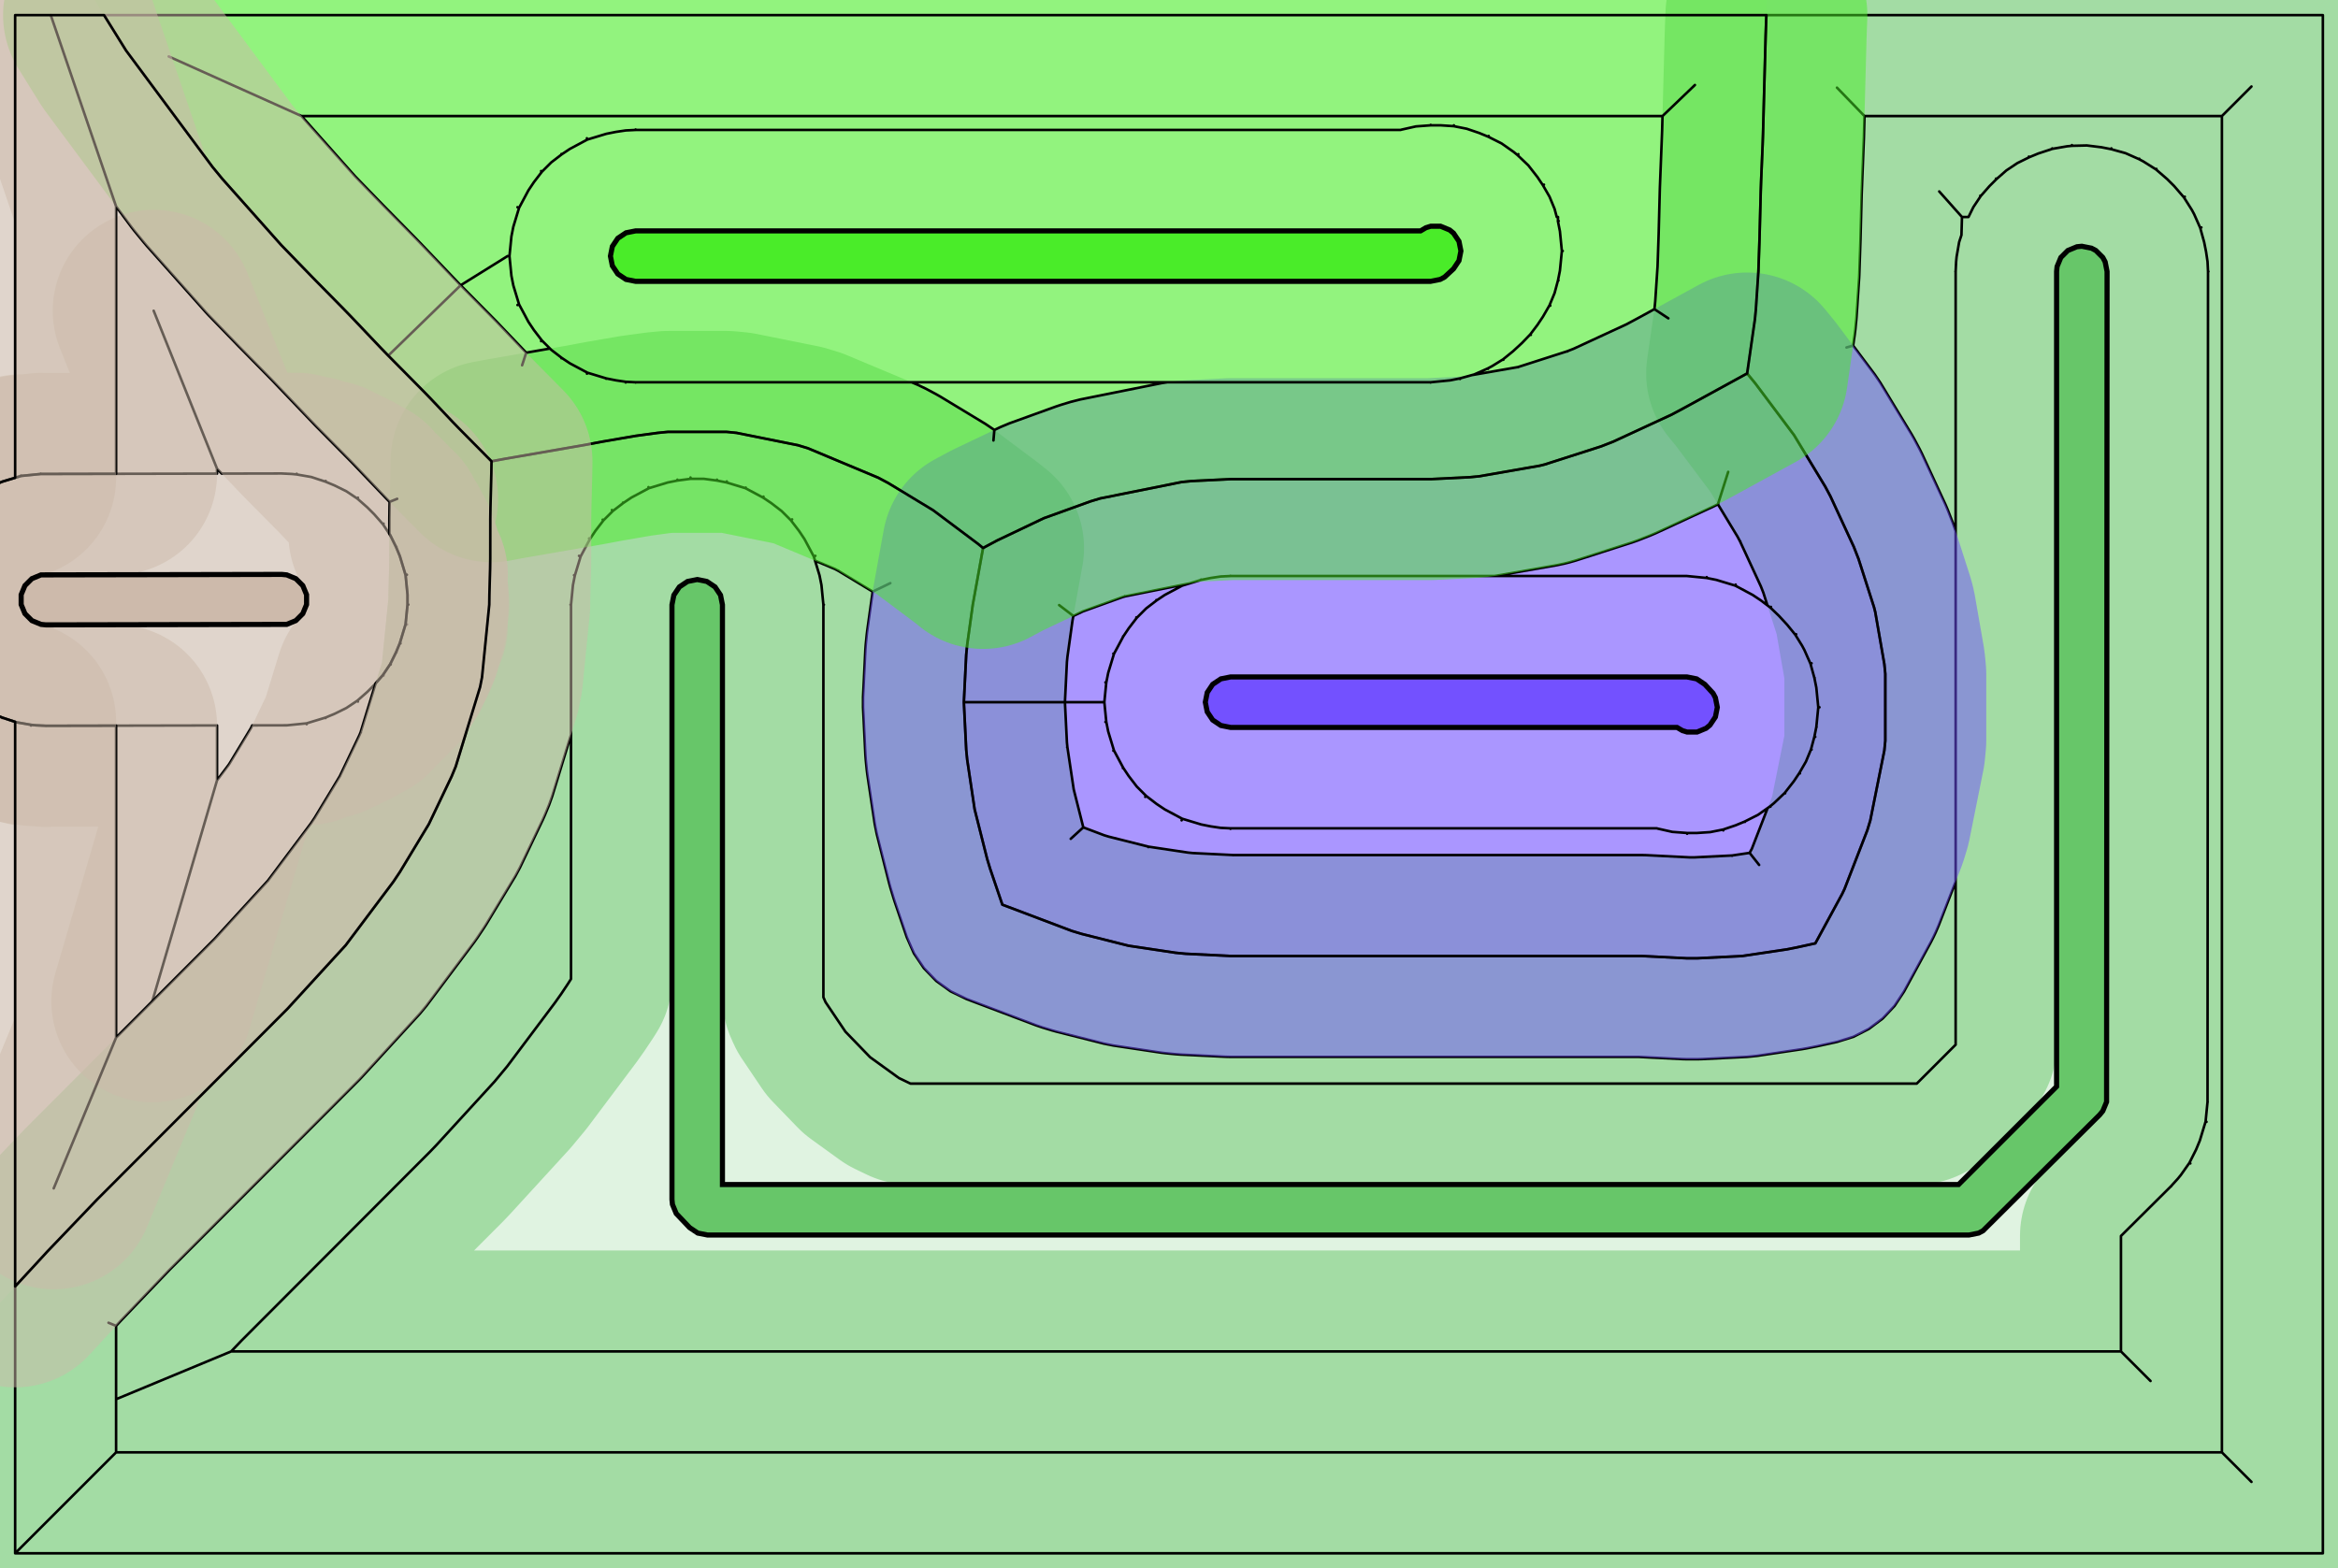 <?xml version="1.0" standalone="no"?>
<!DOCTYPE svg PUBLIC "-//W3C//DTD SVG 1.1//EN"
"http://www.w3.org/Graphics/SVG/1.1/DTD/svg11.dtd">
<!-- original:
<svg width="43.7669" height="29.3669" viewBox="0 0 911.811 611.811" version="1.1"
-->
<svg width="4376.69" height="2936.69" viewBox="0 0 911.811 611.811" version="1.1"
xmlns="http://www.w3.org/2000/svg"
xmlns:xlink="http://www.w3.org/1999/xlink">
<g fill-rule="evenodd"><path d="M 0,611.811 L 2.23542e-05,508.184 L 12.636,494.527 L 14.602,492.394 L 18.4,488.257 L 37.864,467.906 L 112.129,393.49 L 134.814,368.711 L 153.413,343.932 L 155.978,340.092 L 167.238,321.47 L 176.134,302.848 L 177.723,299.009 L 187.225,268.018 L 187.989,264.178 L 190.809,235.906 L 190.81,235.826 L 190.863,231.984 L 191.144,221.79 L 191.2,217.884 L 191.217,202.294 L 191.272,198.114 L 191.62,184.542 L 191.686,179.968 L 191.686,179.948 L 192.146,179.857 L 197.417,178.881 L 227.936,173.587 L 231.41,172.94 L 232.038,172.815 L 235.48,172.175 L 247.906,170.028 L 256.6,168.848 L 260.442,168.469 L 283.375,168.47 L 287.215,168.849 L 311.199,173.671 L 315.038,174.836 L 342.557,186.364 L 346.396,188.415 L 363.912,199.028 L 381.427,212.147 L 383.397,213.764 L 383.029,215.746 L 379.379,235.906 L 377.198,251.504 L 376.819,255.346 L 375.905,273.91 L 376.82,292.475 L 377.199,296.315 L 380.1,315.682 L 384.986,335.05 L 386.152,338.889 L 390.915,352.894 L 417.955,363.118 L 421.794,364.283 L 440.142,368.912 L 458.49,371.66 L 462.332,372.039 L 479.906,372.905 L 640.11,372.905 L 657.984,373.81 L 661.826,373.81 L 679.384,372.936 L 696.943,370.316 L 700.783,369.552 L 707.976,367.976 L 718.448,348.696 L 719.36,346.768 L 728.236,323.894 L 729.402,320.055 L 734.883,292.786 L 735.262,288.944 L 735.261,262.856 L 734.883,259.016 L 731.353,238.798 L 730.869,236.868 L 724.823,218.024 L 722.964,213.273 L 713.876,193.634 L 711.824,189.794 L 699.654,169.709 L 684.611,149.623 L 681.461,145.783 L 681.375,145.679 L 684.396,124.653 L 684.775,120.813 L 685.767,105.906 L 686.161,94.448 L 686.22,92.513 L 686.687,74.629 L 686.822,70.685 L 687.425,56.409 L 687.566,52.31 L 688.589,14.185 L 688.747,9.46 L 689.126,-6.4284e-05 L 911.811,9.09495e-13 L 911.811,611.811 L 0,611.811 z " style="fill-opacity:0.2;fill:rgb(103,198,105);"/></g>
<g fill-rule="evenodd"><path d="M 375.905,273.91 L 376.819,255.346 L 377.198,251.504 L 379.379,235.906 L 383.029,215.746 L 383.397,213.764 L 385.107,212.84 L 388.947,210.789 L 407.093,202.14 L 425.238,195.586 L 429.078,194.42 L 460.855,188.033 L 464.697,187.654 L 479.906,186.905 L 557.906,186.905 L 573.122,186.154 L 576.962,185.776 L 600.523,181.662 L 602.453,181.179 L 624.391,174.139 L 629.142,172.281 L 651.931,161.735 L 655.77,159.683 L 657.906,158.528 L 681.375,145.679 L 681.461,145.783 L 684.611,149.623 L 699.654,169.709 L 711.824,189.794 L 713.876,193.634 L 722.964,213.273 L 724.823,218.024 L 730.869,236.868 L 731.353,238.798 L 734.883,259.016 L 735.261,262.856 L 735.262,288.944 L 734.883,292.786 L 729.402,320.055 L 728.236,323.894 L 719.36,346.768 L 718.448,348.696 L 707.976,367.976 L 700.783,369.552 L 696.943,370.316 L 679.384,372.936 L 661.826,373.81 L 657.984,373.81 L 640.11,372.905 L 479.906,372.905 L 462.332,372.039 L 458.49,371.66 L 440.142,368.912 L 421.794,364.283 L 417.955,363.118 L 390.915,352.894 L 386.152,338.889 L 384.986,335.05 L 380.1,315.682 L 377.199,296.315 L 376.82,292.475 L 375.905,273.91 z " style="fill-opacity:0.2;fill:rgb(115,81,255);"/></g>
<g fill-rule="evenodd"><path d="M 36.906,-4.20234e-05 L 689.126,-9.27463e-06 L 688.747,9.46 L 688.589,14.185 L 687.566,52.31 L 687.425,56.409 L 686.822,70.685 L 686.687,74.629 L 686.22,92.513 L 686.161,94.448 L 685.767,105.906 L 684.775,120.813 L 684.396,124.653 L 681.375,145.679 L 657.906,158.528 L 655.77,159.683 L 651.931,161.735 L 629.142,172.281 L 624.391,174.139 L 602.453,181.179 L 600.523,181.662 L 576.962,185.776 L 573.122,186.154 L 557.906,186.905 L 479.906,186.905 L 464.697,187.654 L 460.855,188.033 L 429.078,194.42 L 425.238,195.586 L 407.093,202.14 L 388.947,210.789 L 385.107,212.84 L 383.397,213.764 L 381.427,212.147 L 363.912,199.028 L 346.396,188.415 L 342.557,186.364 L 315.038,174.836 L 311.199,173.671 L 287.215,168.849 L 283.375,168.47 L 260.442,168.469 L 256.6,168.848 L 247.906,170.028 L 235.48,172.175 L 232.038,172.815 L 231.41,172.94 L 227.936,173.587 L 197.417,178.881 L 192.146,179.857 L 191.686,179.948 L 179.197,167.326 L 176.527,164.568 L 168.042,155.603 L 165.328,152.798 L 151.416,138.728 L 148.504,135.723 L 137.272,123.893 L 134.096,120.61 L 123.178,109.527 L 121.418,107.724 L 109.646,95.573 L 86.701,69.778 L 82.849,65.094 L 49.164,19.718 L 36.906,-4.20234e-05 z " style="fill-opacity:0.2;fill:rgb(74,236,41);"/></g>
<g fill-rule="evenodd"><path d="M -8.09835e-05,508.184 L 0,9.09495e-13 L 36.906,5.56158e-05 L 49.164,19.718 L 82.849,65.094 L 86.701,69.778 L 109.646,95.573 L 121.418,107.724 L 123.178,109.527 L 134.096,120.61 L 137.272,123.893 L 148.504,135.723 L 151.416,138.728 L 165.328,152.798 L 168.042,155.603 L 176.527,164.568 L 179.197,167.326 L 191.686,179.948 L 191.686,179.968 L 191.62,184.542 L 191.272,198.114 L 191.217,202.294 L 191.2,217.884 L 191.144,221.79 L 190.863,231.984 L 190.81,235.826 L 190.809,235.906 L 187.989,264.178 L 187.225,268.018 L 177.723,299.009 L 176.134,302.848 L 167.238,321.47 L 155.978,340.092 L 153.413,343.932 L 134.814,368.711 L 112.129,393.49 L 37.864,467.906 L 18.4,488.257 L 14.602,492.394 L 12.636,494.527 L -8.09835e-05,508.184 z " style="fill-opacity:0.2;fill:rgb(205,186,171);"/></g>
<polyline points="5.906,605.906 905.906,605.906 905.906,5.906 688.89,5.906 688.746,9.46 688.588,14.184 687.566,52.309 687.424,56.407 686.822,70.683 686.686,74.627 686.22,92.511 686.16,94.448 685.766,105.906 684.774,120.812 684.396,124.652 681.374,145.678 681.46,145.782 684.61,149.622 699.654,169.708 711.824,189.794 713.876,193.634 722.964,213.272 724.822,218.024 730.868,236.868 731.352,238.798 734.882,259.016 735.26,262.856 735.262,288.944 734.882,292.786 729.402,320.054 728.236,323.894 719.36,346.768 718.448,348.696 707.976,367.976 700.782,369.552 696.942,370.316 679.384,372.936 661.826,373.81 657.984,373.81 640.11,372.904 479.906,372.904 462.332,372.038 458.49,371.66 440.142,368.912 421.794,364.282 417.954,363.118 390.914,352.894 386.15,338.888 384.986,335.05 380.1,315.682 377.198,296.314 376.82,292.474 375.904,273.91 376.818,255.346 377.198,251.504 379.378,235.906 383.028,215.746 383.396,213.764 381.426,212.146 363.912,199.028 346.396,188.414 342.556,186.364 315.038,174.836 311.198,173.67 287.214,168.848 283.374,168.47 260.442,168.468 256.6,168.848 247.906,170.028 235.48,172.174 232.038,172.814 231.41,172.94 227.936,173.586 197.416,178.88 192.146,179.856 191.686,179.946 191.686,179.968 191.62,184.542 191.272,198.114 191.216,202.294 191.2,217.884 191.144,221.79 190.862,231.984 190.81,235.824 190.808,235.906 187.988,264.178 187.224,268.018 177.722,299.008 176.134,302.848 167.238,321.47 155.978,340.092 153.412,343.932 134.814,368.71 112.128,393.49 37.864,467.904 18.399,488.256 14.601,492.394 12.636,494.526 5.906,501.8 5.906,605.906 45.276,566.534 866.534,566.534 878.066,578.066 866.534,566.534 866.534,45.276 878.066,33.743 866.534,45.276 727.138,45.276 716.414,34.194 727.138,45.276 726.922,53.365 726.906,53.858 726.036,75.918 725.576,93.541 725.566,93.844 725.114,107.236 725.05,108.518 724.058,123.426 723.954,124.676 723.576,128.516 723.366,130.254 722.71,134.816 720.118,135.542 722.71,134.816 731.166,146.108 733.326,149.308 745.496,169.392 746.548,171.24 748.598,175.08 749.604,177.098 758.694,196.738 759.628,198.93 761.486,203.68 762.31,205.996 762.692,207.188 762.692,343.926 756.062,361.012 754.954,363.592 754.042,365.52 753.044,367.488 742.57,386.768 738.856,392.396 734.236,397.306 728.846,401.358 722.842,404.43 716.404,406.432 709.21,408.008 708.464,408.164 704.624,408.928 702.752,409.254 685.194,411.874 681.34,412.258 663.78,413.13 661.826,413.18 657.984,413.18 655.992,413.128 639.114,412.274 479.906,412.274 477.968,412.226 460.394,411.36 458.47,411.218 454.628,410.84 452.658,410.596 434.31,407.846 430.512,407.086 412.164,402.458 410.36,401.956 406.52,400.79 404.03,399.944 376.99,389.72 370.748,386.706 365.13,382.646 360.312,377.662 356.442,371.912 353.64,365.57 348.878,351.566 348.478,350.322 347.312,346.482 346.812,344.68 341.926,325.312 341.164,321.516 338.262,302.148 338.018,300.178 337.64,296.338 337.498,294.414 336.582,275.85 336.582,271.972 337.496,253.408 337.638,251.484 338.016,247.642 338.206,246.052 340.342,230.78 347.222,227.472 340.342,230.78 326.904,222.638 326.944,222.558 326.904,222.638 325.636,221.96 317.866,218.706 317.372,217.072 313.734,210.266 311.6,207.072 308.464,202.986 308.92,202.594 308.464,202.986 304.824,199.346 300.738,196.21 297.544,194.076 297.762,193.714 297.544,194.076 290.738,190.438 283.352,188.198 283.456,187.788 283.352,188.198 279.586,187.448 274.48,186.776 269.33,186.776 269.298,186.26 269.33,186.776 264.224,187.448 260.458,188.198 253.072,190.438 252.908,190.016 253.072,190.438 246.266,194.076 243.072,196.21 242.962,196.056 243.072,196.21 238.986,199.346 235.346,202.986 235.034,202.722 235.346,202.986 232.21,207.072 230.076,210.266 226.438,217.072 225.812,216.822 226.438,217.072 224.198,224.458 223.448,228.224 222.692,235.906 222.502,235.886 222.692,235.906 222.692,286.646 215.364,310.55 214.096,314.076 212.506,317.914 211.658,319.818 202.762,338.44 200.928,341.84 189.668,360.462 188.714,361.962 186.148,365.804 184.9,367.566 166.3,392.344 163.852,395.296 141.166,420.074 139.996,421.3 66.025,495.418 47.097,515.21 45.273,517.186 42.324,515.974 45.273,517.186 45.276,566.534 33.743,578.066 45.276,566.534 45.273,545.806 90.141,527.164 827.164,527.164 838.696,538.696 827.164,527.164 827.164,482.128 846.622,462.786 846.674,462.834 846.622,462.786 849.298,459.84 850.522,458.35 853.858,453.614 854.23,453.828 853.858,453.614 856.462,448.44 857.932,444.892 860.17,437.518 860.534,437.606 860.17,437.518 860.928,429.848 860.976,429.85 860.928,429.848 861.118,105.928 861.272,105.914 861.118,105.928 860.93,102.058 860.362,98.224 859.612,94.457 858.066,88.876 858.53,88.713 858.066,88.876 855.72,83.579 854.81,81.877 851.712,76.984 852.058,76.728 851.712,76.984 847.928,72.597 845.212,69.882 840.826,66.097 841.002,65.876 840.826,66.097 835.932,62.999 834.23,62.09 834.318,61.907 834.23,62.09 828.934,59.743 823.352,58.197 823.422,57.876 823.352,58.197 819.586,57.447 813.836,56.739 808.046,56.882 808.036,56.597 808.046,56.882 806.126,57.072 800.418,58.062 800.372,57.88 800.418,58.062 794.918,59.877 791.37,61.347 791.242,61.092 791.37,61.347 786.752,63.626 782.47,66.486 778.598,69.882 778.422,69.675 778.598,69.882 775.882,72.597 772.486,76.469 772.296,76.328 772.486,76.469 769.626,80.751 767.706,84.645 765.166,84.645 756.292,74.677 765.166,84.645 764.958,91.701 764.062,94.418 763.072,100.126 762.882,102.046 762.692,105.906 762.626,105.902 762.692,105.906 762.692,407.52 747.52,422.692 355.084,422.692 350.582,420.52 339.346,412.398 329.71,402.432 321.97,390.93 321.118,389 321.118,235.906 321.308,235.886 321.118,235.906 320.362,228.224 319.612,224.458 317.372,217.072 317.998,216.822 317.372,217.072 313.734,210.266 311.6,207.072 308.464,202.986 308.852,202.644 308.464,202.986 304.824,199.346 300.738,196.21 297.544,194.076 297.646,193.922 297.544,194.076 290.738,190.438 290.834,190.198 290.738,190.438 283.352,188.198 279.586,187.448 279.63,187.112 279.586,187.448 274.48,186.776 269.33,186.776 264.224,187.448 264.18,187.112 264.224,187.448 260.458,188.198 253.072,190.438 252.89,190.024 253.072,190.438 246.266,194.076 243.072,196.21 238.986,199.346 238.644,198.958 238.986,199.346 235.346,202.986 232.21,207.072 230.076,210.266 229.714,210.048 230.076,210.266 226.438,217.072 224.198,224.458 223.87,224.37 224.198,224.458 223.448,228.224 222.692,235.906 222.608,235.9 222.692,235.906 222.692,381.88 221.45,383.834 218.884,387.674 216.386,391.2 197.788,415.978 192.89,421.88 170.206,446.66 167.862,449.11 94.186,522.936 90.141,527.164 45.273,545.806" style="stroke:rgb(103,198,105);stroke-width:78.74;fill:none;stroke-opacity:0.5;stroke-linecap:round;stroke-linejoin:round;;fill:none"/>
<polyline points="5.906,605.906 905.906,605.906 905.906,5.906 688.89,5.906 688.746,9.46 688.588,14.184 687.566,52.309 687.424,56.407 686.822,70.683 686.686,74.627 686.22,92.511 686.16,94.448 685.766,105.906 684.774,120.812 684.396,124.652 681.374,145.678 681.46,145.782 684.61,149.622 699.654,169.708 711.824,189.794 713.876,193.634 722.964,213.272 724.822,218.024 730.868,236.868 731.352,238.798 734.882,259.016 735.26,262.856 735.262,288.944 734.882,292.786 729.402,320.054 728.236,323.894 719.36,346.768 718.448,348.696 707.976,367.976 700.782,369.552 696.942,370.316 679.384,372.936 661.826,373.81 657.984,373.81 640.11,372.904 479.906,372.904 462.332,372.038 458.49,371.66 440.142,368.912 421.794,364.282 417.954,363.118 390.914,352.894 386.15,338.888 384.986,335.05 380.1,315.682 377.198,296.314 376.82,292.474 375.904,273.91 376.818,255.346 377.198,251.504 379.378,235.906 383.028,215.746 383.396,213.764 381.426,212.146 363.912,199.028 346.396,188.414 342.556,186.364 315.038,174.836 311.198,173.67 287.214,168.848 283.374,168.47 260.442,168.468 256.6,168.848 247.906,170.028 235.48,172.174 232.038,172.814 231.41,172.94 227.936,173.586 197.416,178.88 192.146,179.856 191.686,179.946 191.686,179.968 191.62,184.542 191.272,198.114 191.216,202.294 191.2,217.884 191.144,221.79 190.862,231.984 190.81,235.824 190.808,235.906 187.988,264.178 187.224,268.018 177.722,299.008 176.134,302.848 167.238,321.47 155.978,340.092 153.412,343.932 134.814,368.71 112.128,393.49 37.864,467.904 18.399,488.256 14.601,492.394 12.636,494.526 5.906,501.8 5.906,605.906 45.276,566.534 866.534,566.534 878.066,578.066 866.534,566.534 866.534,45.276 878.066,33.743 866.534,45.276 727.138,45.276 716.414,34.194 727.138,45.276 726.922,53.365 726.906,53.858 726.036,75.918 725.576,93.541 725.566,93.844 725.114,107.236 725.05,108.518 724.058,123.426 723.954,124.676 723.576,128.516 723.366,130.254 722.71,134.816 720.118,135.542 722.71,134.816 731.166,146.108 733.326,149.308 745.496,169.392 746.548,171.24 748.598,175.08 749.604,177.098 758.694,196.738 759.628,198.93 761.486,203.68 762.31,205.996 762.692,207.188 762.692,343.926 756.062,361.012 754.954,363.592 754.042,365.52 753.044,367.488 742.57,386.768 738.856,392.396 734.236,397.306 728.846,401.358 722.842,404.43 716.404,406.432 709.21,408.008 708.464,408.164 704.624,408.928 702.752,409.254 685.194,411.874 681.34,412.258 663.78,413.13 661.826,413.18 657.984,413.18 655.992,413.128 639.114,412.274 479.906,412.274 477.968,412.226 460.394,411.36 458.47,411.218 454.628,410.84 452.658,410.596 434.31,407.846 430.512,407.086 412.164,402.458 410.36,401.956 406.52,400.79 404.03,399.944 376.99,389.72 370.748,386.706 365.13,382.646 360.312,377.662 356.442,371.912 353.64,365.57 348.878,351.566 348.478,350.322 347.312,346.482 346.812,344.68 341.926,325.312 341.164,321.516 338.262,302.148 338.018,300.178 337.64,296.338 337.498,294.414 336.582,275.85 336.582,271.972 337.496,253.408 337.638,251.484 338.016,247.642 338.206,246.052 340.342,230.78 347.222,227.472 340.342,230.78 326.904,222.638 326.944,222.558 326.904,222.638 325.636,221.96 317.866,218.706 317.372,217.072 313.734,210.266 311.6,207.072 308.464,202.986 308.92,202.594 308.464,202.986 304.824,199.346 300.738,196.21 297.544,194.076 297.762,193.714 297.544,194.076 290.738,190.438 283.352,188.198 283.456,187.788 283.352,188.198 279.586,187.448 274.48,186.776 269.33,186.776 269.298,186.26 269.33,186.776 264.224,187.448 260.458,188.198 253.072,190.438 252.908,190.016 253.072,190.438 246.266,194.076 243.072,196.21 242.962,196.056 243.072,196.21 238.986,199.346 235.346,202.986 235.034,202.722 235.346,202.986 232.21,207.072 230.076,210.266 226.438,217.072 225.812,216.822 226.438,217.072 224.198,224.458 223.448,228.224 222.692,235.906 222.502,235.886 222.692,235.906 222.692,286.646 215.364,310.55 214.096,314.076 212.506,317.914 211.658,319.818 202.762,338.44 200.928,341.84 189.668,360.462 188.714,361.962 186.148,365.804 184.9,367.566 166.3,392.344 163.852,395.296 141.166,420.074 139.996,421.3 66.025,495.418 47.097,515.21 45.273,517.186 42.324,515.974 45.273,517.186 45.276,566.534 33.743,578.066 45.276,566.534 45.273,545.806 90.141,527.164 827.164,527.164 838.696,538.696 827.164,527.164 827.164,482.128 846.622,462.786 846.674,462.834 846.622,462.786 849.298,459.84 850.522,458.35 853.858,453.614 854.23,453.828 853.858,453.614 856.462,448.44 857.932,444.892 860.17,437.518 860.534,437.606 860.17,437.518 860.928,429.848 860.976,429.85 860.928,429.848 861.118,105.928 861.272,105.914 861.118,105.928 860.93,102.058 860.362,98.224 859.612,94.457 858.066,88.876 858.53,88.713 858.066,88.876 855.72,83.579 854.81,81.877 851.712,76.984 852.058,76.728 851.712,76.984 847.928,72.597 845.212,69.882 840.826,66.097 841.002,65.876 840.826,66.097 835.932,62.999 834.23,62.09 834.318,61.907 834.23,62.09 828.934,59.743 823.352,58.197 823.422,57.876 823.352,58.197 819.586,57.447 813.836,56.739 808.046,56.882 808.036,56.597 808.046,56.882 806.126,57.072 800.418,58.062 800.372,57.88 800.418,58.062 794.918,59.877 791.37,61.347 791.242,61.092 791.37,61.347 786.752,63.626 782.47,66.486 778.598,69.882 778.422,69.675 778.598,69.882 775.882,72.597 772.486,76.469 772.296,76.328 772.486,76.469 769.626,80.751 767.706,84.645 765.166,84.645 756.292,74.677 765.166,84.645 764.958,91.701 764.062,94.418 763.072,100.126 762.882,102.046 762.692,105.906 762.626,105.902 762.692,105.906 762.692,407.52 747.52,422.692 355.084,422.692 350.582,420.52 339.346,412.398 329.71,402.432 321.97,390.93 321.118,389 321.118,235.906 321.308,235.886 321.118,235.906 320.362,228.224 319.612,224.458 317.372,217.072 317.998,216.822 317.372,217.072 313.734,210.266 311.6,207.072 308.464,202.986 308.852,202.644 308.464,202.986 304.824,199.346 300.738,196.21 297.544,194.076 297.646,193.922 297.544,194.076 290.738,190.438 290.834,190.198 290.738,190.438 283.352,188.198 279.586,187.448 279.63,187.112 279.586,187.448 274.48,186.776 269.33,186.776 264.224,187.448 264.18,187.112 264.224,187.448 260.458,188.198 253.072,190.438 252.89,190.024 253.072,190.438 246.266,194.076 243.072,196.21 238.986,199.346 238.644,198.958 238.986,199.346 235.346,202.986 232.21,207.072 230.076,210.266 229.714,210.048 230.076,210.266 226.438,217.072 224.198,224.458 223.87,224.37 224.198,224.458 223.448,228.224 222.692,235.906 222.608,235.9 222.692,235.906 222.692,381.88 221.45,383.834 218.884,387.674 216.386,391.2 197.788,415.978 192.89,421.88 170.206,446.66 167.862,449.11 94.186,522.936 90.141,527.164 45.273,545.806" style="stroke:rgb(0,0,0);stroke-width:1px;fill:none;stroke-opacity:1;stroke-linecap:round;stroke-linejoin:round;;fill:none"/>
<polyline points="375.904,273.91 376.818,255.346 377.198,251.504 379.378,235.906 383.028,215.746 383.396,213.764 385.106,212.84 388.946,210.788 407.092,202.14 425.238,195.586 429.078,194.42 460.854,188.032 464.696,187.654 479.906,186.904 557.906,186.904 573.122,186.154 576.962,185.776 600.522,181.662 602.452,181.178 624.39,174.138 629.142,172.28 651.93,161.734 655.77,159.682 657.906,158.528 681.374,145.678 681.46,145.782 684.61,149.622 699.654,169.708 711.824,189.794 713.876,193.634 722.964,213.272 724.822,218.024 730.868,236.868 731.352,238.798 734.882,259.016 735.26,262.856 735.262,288.944 734.882,292.786 729.402,320.054 728.236,323.894 719.36,346.768 718.448,348.696 707.976,367.976 700.782,369.552 696.942,370.316 679.384,372.936 661.826,373.81 657.984,373.81 640.11,372.904 479.906,372.904 462.332,372.038 458.49,371.66 440.142,368.912 421.794,364.282 417.954,363.118 390.914,352.894 386.15,338.888 384.986,335.05 380.1,315.682 377.198,296.314 376.82,292.474 375.904,273.91 415.322,273.91 415.208,273.906 415.322,273.91 416.094,258.246 416.298,256.162 418.258,242.148 418.6,240.268 413.062,236.036 418.6,240.268 422.286,238.512 437.65,232.962 438.696,232.644 438.664,232.538 438.696,232.644 463.93,227.572 468.458,226.198 468.452,226.166 468.458,226.198 472.224,225.448 476.046,224.882 479.906,224.692 479.9,224.61 479.906,224.692 582.752,224.692 583.732,224.558 607.294,220.446 610.09,219.852 612.02,219.368 614.482,218.666 636.42,211.626 638.734,210.804 643.484,208.944 645.676,208.01 668.464,197.464 669.98,196.708 673.99,184.07 669.98,196.708 677.6,209.286 678.62,211.192 678.698,211.152 678.62,211.192 686.734,228.726 687.71,231.222 689.288,236.142 690.442,237.014 693.79,240.236 697.014,243.728 700.172,247.618 700.48,247.398 700.172,247.618 702.81,251.878 703.72,253.58 706.066,258.876 706.504,258.726 706.066,258.876 707.612,264.458 708.362,268.224 709.118,275.904 709.59,275.894 709.118,275.904 708.362,283.586 707.612,287.352 707.94,287.44 707.612,287.352 706.28,292.326 704.308,297.084 701.734,301.544 701.984,301.686 701.734,301.544 699.6,304.738 696.036,309.304 696.2,309.454 696.036,309.304 691.84,313.298 690.35,314.522 689.376,315.208 683.224,331.058 682.34,332.688 686.054,337.396 682.34,332.688 675.492,333.71 675.5,333.82 675.492,333.71 660.846,334.438 658.978,334.438 642.1,333.584 640.11,333.534 480.874,333.534 480.872,333.582 480.874,333.534 465.232,332.764 463.34,332.576 447.89,330.262 447.856,330.436 447.89,330.262 432.332,326.338 430.646,325.826 422.484,322.74 417.584,327.208 422.484,322.74 418.748,307.932 416.28,291.462 416.184,291.474 416.28,291.462 416.094,289.572 415.322,273.91 430.692,273.906 431.448,281.586 431.112,281.63 431.448,281.586 432.198,285.352 434.438,292.738 434.198,292.834 434.438,292.738 438.076,299.544 437.922,299.646 438.076,299.544 440.21,302.738 443.346,306.824 446.986,310.464 446.644,310.852 446.986,310.464 451.072,313.6 454.266,315.734 461.072,319.372 460.822,319.998 461.072,319.372 468.458,321.612 472.224,322.362 476.046,322.928 479.906,323.118 479.886,323.308 479.906,323.118 646.176,323.118 646.556,323.234 652.208,324.502 657.984,324.928 657.976,325.232 657.984,324.928 661.826,324.928 666.964,324.592 672.014,323.586 672.09,323.914 672.014,323.586 676.892,321.932 680.44,320.462 680.512,320.614 680.44,320.462 685.614,317.858 690.35,314.522 690.47,314.684 690.35,314.522 691.84,313.298 696.036,309.304 696.176,309.43 696.036,309.304 699.6,304.738 701.734,301.544 701.862,301.624 701.734,301.544 704.308,297.084 706.28,292.326 706.514,292.412 706.28,292.326 707.612,287.352 708.362,283.586 708.45,283.6 708.362,283.586 709.118,275.904 709.376,275.9 709.118,275.904 708.362,268.224 707.612,264.458 707.706,264.438 707.612,264.458 706.066,258.876 706.274,258.794 706.066,258.876 703.72,253.58 702.81,251.878 700.172,247.618 700.446,247.426 700.172,247.618 697.014,243.728 693.79,240.236 690.442,237.014 690.672,236.738 690.442,237.014 686.738,234.21 683.544,232.076 676.738,228.438 676.914,228.036 676.738,228.438 669.352,226.198 665.586,225.448 665.63,225.122 665.586,225.448 657.906,224.692 479.906,224.692 479.9,224.602 479.906,224.692 476.046,224.882 472.224,225.448 468.458,226.198 468.43,226.068 468.458,226.198 461.072,228.438 460.968,228.2 461.072,228.438 454.266,232.076 451.072,234.21 450.962,234.056 451.072,234.21 446.986,237.346 443.346,240.986 443.162,240.82 443.346,240.986 440.21,245.072 438.076,248.266 438,248.218 438.076,248.266 434.438,255.072 434.198,254.976 434.438,255.072 432.198,262.458 431.448,266.224 431.112,266.18 431.448,266.224 430.692,273.906" style="stroke:rgb(115,81,255);stroke-width:78.74;fill:none;stroke-opacity:0.5;stroke-linecap:round;stroke-linejoin:round;;fill:none"/>
<polyline points="375.904,273.91 376.818,255.346 377.198,251.504 379.378,235.906 383.028,215.746 383.396,213.764 385.106,212.84 388.946,210.788 407.092,202.14 425.238,195.586 429.078,194.42 460.854,188.032 464.696,187.654 479.906,186.904 557.906,186.904 573.122,186.154 576.962,185.776 600.522,181.662 602.452,181.178 624.39,174.138 629.142,172.28 651.93,161.734 655.77,159.682 657.906,158.528 681.374,145.678 681.46,145.782 684.61,149.622 699.654,169.708 711.824,189.794 713.876,193.634 722.964,213.272 724.822,218.024 730.868,236.868 731.352,238.798 734.882,259.016 735.26,262.856 735.262,288.944 734.882,292.786 729.402,320.054 728.236,323.894 719.36,346.768 718.448,348.696 707.976,367.976 700.782,369.552 696.942,370.316 679.384,372.936 661.826,373.81 657.984,373.81 640.11,372.904 479.906,372.904 462.332,372.038 458.49,371.66 440.142,368.912 421.794,364.282 417.954,363.118 390.914,352.894 386.15,338.888 384.986,335.05 380.1,315.682 377.198,296.314 376.82,292.474 375.904,273.91 415.322,273.91 415.208,273.906 415.322,273.91 416.094,258.246 416.298,256.162 418.258,242.148 418.6,240.268 413.062,236.036 418.6,240.268 422.286,238.512 437.65,232.962 438.696,232.644 438.664,232.538 438.696,232.644 463.93,227.572 468.458,226.198 468.452,226.166 468.458,226.198 472.224,225.448 476.046,224.882 479.906,224.692 479.9,224.61 479.906,224.692 582.752,224.692 583.732,224.558 607.294,220.446 610.09,219.852 612.02,219.368 614.482,218.666 636.42,211.626 638.734,210.804 643.484,208.944 645.676,208.01 668.464,197.464 669.98,196.708 673.99,184.07 669.98,196.708 677.6,209.286 678.62,211.192 678.698,211.152 678.62,211.192 686.734,228.726 687.71,231.222 689.288,236.142 690.442,237.014 693.79,240.236 697.014,243.728 700.172,247.618 700.48,247.398 700.172,247.618 702.81,251.878 703.72,253.58 706.066,258.876 706.504,258.726 706.066,258.876 707.612,264.458 708.362,268.224 709.118,275.904 709.59,275.894 709.118,275.904 708.362,283.586 707.612,287.352 707.94,287.44 707.612,287.352 706.28,292.326 704.308,297.084 701.734,301.544 701.984,301.686 701.734,301.544 699.6,304.738 696.036,309.304 696.2,309.454 696.036,309.304 691.84,313.298 690.35,314.522 689.376,315.208 683.224,331.058 682.34,332.688 686.054,337.396 682.34,332.688 675.492,333.71 675.5,333.82 675.492,333.71 660.846,334.438 658.978,334.438 642.1,333.584 640.11,333.534 480.874,333.534 480.872,333.582 480.874,333.534 465.232,332.764 463.34,332.576 447.89,330.262 447.856,330.436 447.89,330.262 432.332,326.338 430.646,325.826 422.484,322.74 417.584,327.208 422.484,322.74 418.748,307.932 416.28,291.462 416.184,291.474 416.28,291.462 416.094,289.572 415.322,273.91 430.692,273.906 431.448,281.586 431.112,281.63 431.448,281.586 432.198,285.352 434.438,292.738 434.198,292.834 434.438,292.738 438.076,299.544 437.922,299.646 438.076,299.544 440.21,302.738 443.346,306.824 446.986,310.464 446.644,310.852 446.986,310.464 451.072,313.6 454.266,315.734 461.072,319.372 460.822,319.998 461.072,319.372 468.458,321.612 472.224,322.362 476.046,322.928 479.906,323.118 479.886,323.308 479.906,323.118 646.176,323.118 646.556,323.234 652.208,324.502 657.984,324.928 657.976,325.232 657.984,324.928 661.826,324.928 666.964,324.592 672.014,323.586 672.09,323.914 672.014,323.586 676.892,321.932 680.44,320.462 680.512,320.614 680.44,320.462 685.614,317.858 690.35,314.522 690.47,314.684 690.35,314.522 691.84,313.298 696.036,309.304 696.176,309.43 696.036,309.304 699.6,304.738 701.734,301.544 701.862,301.624 701.734,301.544 704.308,297.084 706.28,292.326 706.514,292.412 706.28,292.326 707.612,287.352 708.362,283.586 708.45,283.6 708.362,283.586 709.118,275.904 709.376,275.9 709.118,275.904 708.362,268.224 707.612,264.458 707.706,264.438 707.612,264.458 706.066,258.876 706.274,258.794 706.066,258.876 703.72,253.58 702.81,251.878 700.172,247.618 700.446,247.426 700.172,247.618 697.014,243.728 693.79,240.236 690.442,237.014 690.672,236.738 690.442,237.014 686.738,234.21 683.544,232.076 676.738,228.438 676.914,228.036 676.738,228.438 669.352,226.198 665.586,225.448 665.63,225.122 665.586,225.448 657.906,224.692 479.906,224.692 479.9,224.602 479.906,224.692 476.046,224.882 472.224,225.448 468.458,226.198 468.43,226.068 468.458,226.198 461.072,228.438 460.968,228.2 461.072,228.438 454.266,232.076 451.072,234.21 450.962,234.056 451.072,234.21 446.986,237.346 443.346,240.986 443.162,240.82 443.346,240.986 440.21,245.072 438.076,248.266 438,248.218 438.076,248.266 434.438,255.072 434.198,254.976 434.438,255.072 432.198,262.458 431.448,266.224 431.112,266.18 431.448,266.224 430.692,273.906" style="stroke:rgb(0,0,0);stroke-width:1px;fill:none;stroke-opacity:1;stroke-linecap:round;stroke-linejoin:round;;fill:none"/>
<polyline points="151.416,138.728 165.328,152.798 168.042,155.602 176.526,164.568 179.196,167.326 191.686,179.946 192.146,179.856 197.416,178.88 227.936,173.586 231.41,172.94 232.038,172.814 235.48,172.174 247.906,170.028 256.6,168.848 260.442,168.468 283.374,168.47 287.214,168.848 311.198,173.67 315.038,174.836 342.556,186.364 346.396,188.414 363.912,199.028 381.426,212.146 383.396,213.764 385.106,212.84 388.946,210.788 407.092,202.14 425.238,195.586 429.078,194.42 460.854,188.032 464.696,187.654 479.906,186.904 557.906,186.904 573.122,186.154 576.962,185.776 600.522,181.662 602.452,181.178 624.39,174.138 629.142,172.28 651.93,161.734 655.77,159.682 657.906,158.528 681.374,145.678 684.396,124.652 684.774,120.812 685.766,105.906 686.16,94.448 686.22,92.511 686.686,74.627 686.822,70.683 687.424,56.407 687.566,52.309 688.588,14.184 688.746,9.46 688.89,5.906 40.575,5.904 49.163,19.718 82.847,65.094 86.7,69.778 109.646,95.572 121.418,107.724 123.178,109.526 134.096,120.61 137.272,123.892 148.504,135.722 151.416,138.728 179.646,111.284 162.554,93.403 162.16,92.998 149.584,80.216 138.498,68.785 117.596,45.276 65.802,22.026 117.596,45.276 648.37,45.276 661.012,33.154 648.37,45.276 648.216,51.01 647.348,73.079 647.33,73.6 646.866,91.334 646.44,103.934 645.534,117.572 645.302,119.92 645.204,120.596 650.648,124.174 645.204,120.596 639.144,123.914 634.338,126.494 613.688,136.05 611.192,137.026 611.228,137.116 611.192,137.026 592.006,143.184 592.022,143.25 592.006,143.184 573.992,146.328 569.352,147.612 565.586,148.362 557.906,149.118 557.91,149.202 557.906,149.118 455.214,149.118 453.096,149.434 421.318,155.822 417.644,156.746 413.804,157.912 411.862,158.556 393.718,165.11 390.152,166.6 387.792,167.726 387.442,171.812 387.792,167.726 387.514,167.516 384.314,165.356 366.798,154.744 364.95,153.692 361.11,151.64 357.768,150.05 355.54,149.118 247.906,149.118 247.9,149.202 247.906,149.118 244.046,148.928 240.224,148.362 236.458,147.612 236.43,147.742 236.458,147.612 229.072,145.372 228.91,145.72 229.072,145.372 222.266,141.734 219.072,139.6 214.986,136.464 214.484,135.962 205.218,137.57 203.622,142.478 205.218,137.57 193.806,125.612 193.324,125.116 179.646,111.284 197.922,99.906 198.692,99.906 199.448,107.586 200.198,111.352 202.438,118.738 201.812,118.988 202.438,118.738 206.076,125.544 208.21,128.738 211.346,132.824 211.034,133.088 211.346,132.824 214.986,136.464 219.072,139.6 218.962,139.754 219.072,139.6 222.266,141.734 229.072,145.372 228.918,145.76 229.072,145.372 236.458,147.612 240.224,148.362 244.046,148.928 244.014,149.194 244.046,148.928 247.906,149.118 557.906,149.118 557.91,149.202 557.906,149.118 565.586,148.362 569.352,147.612 569.404,147.83 569.352,147.612 574.934,146.066 580.23,143.72 580.31,143.886 580.23,143.72 581.932,142.81 586.192,140.172 586.316,140.34 586.192,140.172 590.082,137.014 593.574,133.79 596.796,130.442 597.02,130.632 596.796,130.442 599.6,126.738 601.734,123.544 604.308,119.084 604.602,119.228 604.308,119.084 606.28,114.326 607.612,109.352 607.798,109.396 607.612,109.352 608.362,105.586 609.118,97.906 609.462,97.903 609.118,97.906 608.362,90.224 607.612,86.457 607.57,86.297 607.896,86.21 607.57,86.297 607.618,84.645 607.126,84.645 606.28,81.484 604.308,76.725 601.734,72.266 602.13,72.023 601.734,72.266 599.6,69.072 596.036,64.505 591.84,60.511 592.154,60.15 591.84,60.511 590.35,59.288 585.614,55.952 580.44,53.347 580.582,53.033 580.44,53.347 576.892,51.877 572.014,50.224 566.964,49.218 567.02,48.888 566.964,49.218 561.826,48.882 557.984,48.882 557.974,48.703 557.984,48.882 552.208,49.307 546.556,50.575 546.176,50.691 247.906,50.691 247.886,50.502 247.906,50.691 244.046,50.882 240.224,51.447 236.458,52.197 229.072,54.438 228.884,53.94 229.072,54.438 222.266,58.075 219.072,60.209 218.962,60.056 219.072,60.209 214.986,63.346 211.346,66.986 211.034,66.722 211.346,66.986 208.21,71.072 206.076,74.266 202.438,81.072 201.812,80.822 202.438,81.072 200.198,88.457 199.448,92.224 198.692,99.906 197.922,99.906" style="stroke:rgb(74,236,41);stroke-width:78.74;fill:none;stroke-opacity:0.5;stroke-linecap:round;stroke-linejoin:round;;fill:none"/>
<polyline points="151.416,138.728 165.328,152.798 168.042,155.602 176.526,164.568 179.196,167.326 191.686,179.946 192.146,179.856 197.416,178.88 227.936,173.586 231.41,172.94 232.038,172.814 235.48,172.174 247.906,170.028 256.6,168.848 260.442,168.468 283.374,168.47 287.214,168.848 311.198,173.67 315.038,174.836 342.556,186.364 346.396,188.414 363.912,199.028 381.426,212.146 383.396,213.764 385.106,212.84 388.946,210.788 407.092,202.14 425.238,195.586 429.078,194.42 460.854,188.032 464.696,187.654 479.906,186.904 557.906,186.904 573.122,186.154 576.962,185.776 600.522,181.662 602.452,181.178 624.39,174.138 629.142,172.28 651.93,161.734 655.77,159.682 657.906,158.528 681.374,145.678 684.396,124.652 684.774,120.812 685.766,105.906 686.16,94.448 686.22,92.511 686.686,74.627 686.822,70.683 687.424,56.407 687.566,52.309 688.588,14.184 688.746,9.46 688.89,5.906 40.575,5.904 49.163,19.718 82.847,65.094 86.7,69.778 109.646,95.572 121.418,107.724 123.178,109.526 134.096,120.61 137.272,123.892 148.504,135.722 151.416,138.728 179.646,111.284 162.554,93.403 162.16,92.998 149.584,80.216 138.498,68.785 117.596,45.276 65.802,22.026 117.596,45.276 648.37,45.276 661.012,33.154 648.37,45.276 648.216,51.01 647.348,73.079 647.33,73.6 646.866,91.334 646.44,103.934 645.534,117.572 645.302,119.92 645.204,120.596 650.648,124.174 645.204,120.596 639.144,123.914 634.338,126.494 613.688,136.05 611.192,137.026 611.228,137.116 611.192,137.026 592.006,143.184 592.022,143.25 592.006,143.184 573.992,146.328 569.352,147.612 565.586,148.362 557.906,149.118 557.91,149.202 557.906,149.118 455.214,149.118 453.096,149.434 421.318,155.822 417.644,156.746 413.804,157.912 411.862,158.556 393.718,165.11 390.152,166.6 387.792,167.726 387.442,171.812 387.792,167.726 387.514,167.516 384.314,165.356 366.798,154.744 364.95,153.692 361.11,151.64 357.768,150.05 355.54,149.118 247.906,149.118 247.9,149.202 247.906,149.118 244.046,148.928 240.224,148.362 236.458,147.612 236.43,147.742 236.458,147.612 229.072,145.372 228.91,145.72 229.072,145.372 222.266,141.734 219.072,139.6 214.986,136.464 214.484,135.962 205.218,137.57 203.622,142.478 205.218,137.57 193.806,125.612 193.324,125.116 179.646,111.284 197.922,99.906 198.692,99.906 199.448,107.586 200.198,111.352 202.438,118.738 201.812,118.988 202.438,118.738 206.076,125.544 208.21,128.738 211.346,132.824 211.034,133.088 211.346,132.824 214.986,136.464 219.072,139.6 218.962,139.754 219.072,139.6 222.266,141.734 229.072,145.372 228.918,145.76 229.072,145.372 236.458,147.612 240.224,148.362 244.046,148.928 244.014,149.194 244.046,148.928 247.906,149.118 557.906,149.118 557.91,149.202 557.906,149.118 565.586,148.362 569.352,147.612 569.404,147.83 569.352,147.612 574.934,146.066 580.23,143.72 580.31,143.886 580.23,143.72 581.932,142.81 586.192,140.172 586.316,140.34 586.192,140.172 590.082,137.014 593.574,133.79 596.796,130.442 597.02,130.632 596.796,130.442 599.6,126.738 601.734,123.544 604.308,119.084 604.602,119.228 604.308,119.084 606.28,114.326 607.612,109.352 607.798,109.396 607.612,109.352 608.362,105.586 609.118,97.906 609.462,97.903 609.118,97.906 608.362,90.224 607.612,86.457 607.57,86.297 607.896,86.21 607.57,86.297 607.618,84.645 607.126,84.645 606.28,81.484 604.308,76.725 601.734,72.266 602.13,72.023 601.734,72.266 599.6,69.072 596.036,64.505 591.84,60.511 592.154,60.15 591.84,60.511 590.35,59.288 585.614,55.952 580.44,53.347 580.582,53.033 580.44,53.347 576.892,51.877 572.014,50.224 566.964,49.218 567.02,48.888 566.964,49.218 561.826,48.882 557.984,48.882 557.974,48.703 557.984,48.882 552.208,49.307 546.556,50.575 546.176,50.691 247.906,50.691 247.886,50.502 247.906,50.691 244.046,50.882 240.224,51.447 236.458,52.197 229.072,54.438 228.884,53.94 229.072,54.438 222.266,58.075 219.072,60.209 218.962,60.056 219.072,60.209 214.986,63.346 211.346,66.986 211.034,66.722 211.346,66.986 208.21,71.072 206.076,74.266 202.438,81.072 201.812,80.822 202.438,81.072 200.198,88.457 199.448,92.224 198.692,99.906 197.922,99.906" style="stroke:rgb(0,0,0);stroke-width:1px;fill:none;stroke-opacity:1;stroke-linecap:round;stroke-linejoin:round;;fill:none"/>
<polyline points="-31.459,235.848 -31.119,235.826 -31.119,231.984 -30.363,224.304 -30.805,224.206 -30.363,224.304 -28.122,216.918 -26.652,213.37 -24.375,208.752 -24.823,208.49 -24.375,208.752 -21.515,204.47 -18.119,200.598 -15.402,197.882 -15.687,197.568 -15.402,197.882 -11.53,194.486 -7.248,191.626 -2.63,189.348 -2.78,189.044 -2.63,189.348 0.918,187.878 8.266,185.646 8.21,185.394 8.266,185.646 15.905,184.882 15.903,184.834 15.905,184.882 84.645,184.744 84.645,182.83 59.931,121.214 84.645,182.83 86.469,184.74 109.826,184.692 113.764,184.882 115.684,185.072 115.718,184.802 115.684,185.072 121.392,186.062 126.892,187.878 126.996,187.606 126.892,187.878 130.44,189.348 135.058,191.626 139.34,194.486 139.602,194.134 139.34,194.486 143.212,197.882 145.928,200.598 149.324,204.47 149.592,204.262 149.324,204.47 152.184,208.752 154.462,213.37 154.636,213.292 154.462,213.37 155.932,216.918 158.172,224.304 158.698,224.218 158.172,224.304 158.928,231.984 158.928,235.826 158.172,243.506 158.698,243.592 158.172,243.506 155.932,250.892 154.462,254.44 154.636,254.518 154.462,254.44 152.184,259.058 149.324,263.34 149.592,263.548 149.324,263.34 145.928,267.212 143.212,269.928 139.34,273.324 139.602,273.676 139.34,273.324 135.058,276.184 130.44,278.462 126.892,279.932 126.962,280.102 126.892,279.932 119.544,282.164 119.6,282.488 119.544,282.164 111.904,282.928 98.371,282.956 97.856,284.038 89.517,297.828 89.139,298.392 84.645,304.382 59.395,390.594 84.645,304.382 84.645,282.984 17.983,283.118 17.98,283.2 17.983,283.118 14.046,282.928 12.126,282.738 6.418,281.748 5.904,281.578 0.918,279.932 -2.63,278.462 -7.248,276.184 -7.422,276.486 -7.248,276.184 -11.53,273.324 -15.402,269.928 -15.496,270.032 -15.402,269.928 -18.119,267.212 -21.515,263.34 -21.787,263.534 -21.515,263.34 -24.375,259.058 -26.652,254.44 -28.122,250.892 -28.52,251.034 -28.122,250.892 -30.363,243.506 -31.119,235.826 -31.459,235.848" style="stroke:rgb(205,186,171);stroke-width:78.74;fill:none;stroke-opacity:0.5;stroke-linecap:round;stroke-linejoin:round;;fill:none"/>
<polyline points="-31.459,235.848 -31.119,235.826 -31.119,231.984 -30.363,224.304 -30.805,224.206 -30.363,224.304 -28.122,216.918 -26.652,213.37 -24.375,208.752 -24.823,208.49 -24.375,208.752 -21.515,204.47 -18.119,200.598 -15.402,197.882 -15.687,197.568 -15.402,197.882 -11.53,194.486 -7.248,191.626 -2.63,189.348 -2.78,189.044 -2.63,189.348 0.918,187.878 8.266,185.646 8.21,185.394 8.266,185.646 15.905,184.882 15.903,184.834 15.905,184.882 84.645,184.744 84.645,182.83 59.931,121.214 84.645,182.83 86.469,184.74 109.826,184.692 113.764,184.882 115.684,185.072 115.718,184.802 115.684,185.072 121.392,186.062 126.892,187.878 126.996,187.606 126.892,187.878 130.44,189.348 135.058,191.626 139.34,194.486 139.602,194.134 139.34,194.486 143.212,197.882 145.928,200.598 149.324,204.47 149.592,204.262 149.324,204.47 152.184,208.752 154.462,213.37 154.636,213.292 154.462,213.37 155.932,216.918 158.172,224.304 158.698,224.218 158.172,224.304 158.928,231.984 158.928,235.826 158.172,243.506 158.698,243.592 158.172,243.506 155.932,250.892 154.462,254.44 154.636,254.518 154.462,254.44 152.184,259.058 149.324,263.34 149.592,263.548 149.324,263.34 145.928,267.212 143.212,269.928 139.34,273.324 139.602,273.676 139.34,273.324 135.058,276.184 130.44,278.462 126.892,279.932 126.962,280.102 126.892,279.932 119.544,282.164 119.6,282.488 119.544,282.164 111.904,282.928 98.371,282.956 97.856,284.038 89.517,297.828 89.139,298.392 84.645,304.382 59.395,390.594 84.645,304.382 84.645,282.984 17.983,283.118 17.98,283.2 17.983,283.118 14.046,282.928 12.126,282.738 6.418,281.748 5.904,281.578 0.918,279.932 -2.63,278.462 -7.248,276.184 -7.422,276.486 -7.248,276.184 -11.53,273.324 -15.402,269.928 -15.496,270.032 -15.402,269.928 -18.119,267.212 -21.515,263.34 -21.787,263.534 -21.515,263.34 -24.375,259.058 -26.652,254.44 -28.122,250.892 -28.52,251.034 -28.122,250.892 -30.363,243.506 -31.119,235.826 -31.459,235.848" style="stroke:rgb(0,0,0);stroke-width:1px;fill:none;stroke-opacity:1;stroke-linecap:round;stroke-linejoin:round;;fill:none"/>
<polyline points="-31.119,235.826 -30.363,243.506 -30.889,243.592 -30.363,243.506 -28.122,250.892 -26.652,254.44 -26.826,254.518 -26.652,254.44 -24.375,259.058 -21.515,263.34 -21.715,263.488 -21.515,263.34 -18.119,267.212 -15.402,269.928 -15.496,270.032 -15.402,269.928 -11.53,273.324 -7.248,276.184 -7.376,276.398 -7.248,276.184 -2.63,278.462 0.918,279.932 0.862,280.09 0.918,279.932 6.418,281.748 12.126,282.738 12.089,283.012 12.126,282.738 14.046,282.928 17.983,283.118 45.276,283.062 45.276,404.744 20.951,463.548 45.276,404.744 83.662,366.28 104.478,343.542 104.518,343.574 104.478,343.542 121.276,321.162 122.748,318.96 122.784,318.984 122.748,318.96 132.546,302.754 132.592,302.778 132.546,302.754 140.158,286.818 140.632,285.676 140.728,285.712 140.632,285.676 146.488,266.572 149.324,263.34 152.184,259.058 152.386,259.18 152.184,259.058 154.462,254.44 155.932,250.892 156.19,250.974 155.932,250.892 158.172,243.506 158.928,235.826 159.268,235.848 158.928,235.826 158.928,231.984 158.172,224.304 158.638,224.2 158.172,224.304 155.932,216.918 154.462,213.37 152.184,208.752 151.84,208.236 151.846,202.252 151.85,201.766 151.906,197.586 151.912,197.218 151.946,195.76 154.898,194.578 151.946,195.76 151.212,195.018 150.718,194.51 137.088,180.232 123.42,166.408 122.958,165.934 105.834,148.02 93.353,135.336 93.139,135.118 81.368,122.966 80.228,121.738 57.283,95.944 56.289,94.781 52.438,90.097 51.237,88.559 45.276,80.529 19.799,5.904 45.276,80.529 45.276,184.822 15.905,184.882 15.898,184.778 15.905,184.882 8.266,185.646 5.906,186.364 0.918,187.878 -2.63,189.348 -2.702,189.19 -2.63,189.348 -7.248,191.626 -11.53,194.486 -11.678,194.286 -11.53,194.486 -15.402,197.882 -18.119,200.598 -18.223,200.504 -18.119,200.598 -21.515,204.47 -24.375,208.752 -24.73,208.552 -24.375,208.752 -26.652,213.37 -28.122,216.918 -30.363,224.304 -31.024,224.18 -30.363,224.304 -31.119,231.984 -31.119,235.826" style="stroke:rgb(205,186,171);stroke-width:78.74;fill:none;stroke-opacity:0.5;stroke-linecap:round;stroke-linejoin:round;;fill:none"/>
<polyline points="-31.119,235.826 -30.363,243.506 -30.889,243.592 -30.363,243.506 -28.122,250.892 -26.652,254.44 -26.826,254.518 -26.652,254.44 -24.375,259.058 -21.515,263.34 -21.715,263.488 -21.515,263.34 -18.119,267.212 -15.402,269.928 -15.496,270.032 -15.402,269.928 -11.53,273.324 -7.248,276.184 -7.376,276.398 -7.248,276.184 -2.63,278.462 0.918,279.932 0.862,280.09 0.918,279.932 6.418,281.748 12.126,282.738 12.089,283.012 12.126,282.738 14.046,282.928 17.983,283.118 45.276,283.062 45.276,404.744 20.951,463.548 45.276,404.744 83.662,366.28 104.478,343.542 104.518,343.574 104.478,343.542 121.276,321.162 122.748,318.96 122.784,318.984 122.748,318.96 132.546,302.754 132.592,302.778 132.546,302.754 140.158,286.818 140.632,285.676 140.728,285.712 140.632,285.676 146.488,266.572 149.324,263.34 152.184,259.058 152.386,259.18 152.184,259.058 154.462,254.44 155.932,250.892 156.19,250.974 155.932,250.892 158.172,243.506 158.928,235.826 159.268,235.848 158.928,235.826 158.928,231.984 158.172,224.304 158.638,224.2 158.172,224.304 155.932,216.918 154.462,213.37 152.184,208.752 151.84,208.236 151.846,202.252 151.85,201.766 151.906,197.586 151.912,197.218 151.946,195.76 154.898,194.578 151.946,195.76 151.212,195.018 150.718,194.51 137.088,180.232 123.42,166.408 122.958,165.934 105.834,148.02 93.353,135.336 93.139,135.118 81.368,122.966 80.228,121.738 57.283,95.944 56.289,94.781 52.438,90.097 51.237,88.559 45.276,80.529 19.799,5.904 45.276,80.529 45.276,184.822 15.905,184.882 15.898,184.778 15.905,184.882 8.266,185.646 5.906,186.364 0.918,187.878 -2.63,189.348 -2.702,189.19 -2.63,189.348 -7.248,191.626 -11.53,194.486 -11.678,194.286 -11.53,194.486 -15.402,197.882 -18.119,200.598 -18.223,200.504 -18.119,200.598 -21.515,204.47 -24.375,208.752 -24.73,208.552 -24.375,208.752 -26.652,213.37 -28.122,216.918 -30.363,224.304 -31.024,224.18 -30.363,224.304 -31.119,231.984 -31.119,235.826" style="stroke:rgb(0,0,0);stroke-width:1px;fill:none;stroke-opacity:1;stroke-linecap:round;stroke-linejoin:round;;fill:none"/>
<polyline points="-31.119,235.826 -30.363,243.506 -28.122,250.892 -26.652,254.44 -24.375,259.058 -21.515,263.34 -18.119,267.212 -15.402,269.928 -11.53,273.324 -7.248,276.184 -2.63,278.462 0.918,279.932 5.906,281.578 5.906,501.8 12.636,494.526 14.601,492.394 18.399,488.256 37.864,467.904 112.128,393.49 134.814,368.71 153.412,343.932 155.978,340.092 167.238,321.47 176.134,302.848 177.722,299.008 187.224,268.018 187.988,264.178 190.808,235.906 190.81,235.824 190.862,231.984 191.144,221.79 191.2,217.884 191.216,202.294 191.272,198.114 191.62,184.542 191.686,179.968 191.686,179.946 179.196,167.326 176.526,164.568 168.042,155.602 165.328,152.798 151.416,138.728 148.504,135.722 137.272,123.892 134.096,120.61 123.178,109.526 121.418,107.724 109.646,95.572 86.7,69.778 82.847,65.094 49.163,19.718 40.575,5.904 5.906,5.906 5.906,186.364 0.918,187.878 -2.63,189.348 -7.248,191.626 -11.53,194.486 -15.402,197.882 -18.119,200.598 -21.515,204.47 -24.375,208.752 -26.652,213.37 -28.122,216.918 -30.363,224.304 -31.119,231.984 -31.119,235.826" style="stroke:rgb(205,186,171);stroke-width:78.74;fill:none;stroke-opacity:0.5;stroke-linecap:round;stroke-linejoin:round;;fill:none"/>
<polyline points="-31.119,235.826 -30.363,243.506 -28.122,250.892 -26.652,254.44 -24.375,259.058 -21.515,263.34 -18.119,267.212 -15.402,269.928 -11.53,273.324 -7.248,276.184 -2.63,278.462 0.918,279.932 5.906,281.578 5.906,501.8 12.636,494.526 14.601,492.394 18.399,488.256 37.864,467.904 112.128,393.49 134.814,368.71 153.412,343.932 155.978,340.092 167.238,321.47 176.134,302.848 177.722,299.008 187.224,268.018 187.988,264.178 190.808,235.906 190.81,235.824 190.862,231.984 191.144,221.79 191.2,217.884 191.216,202.294 191.272,198.114 191.62,184.542 191.686,179.968 191.686,179.946 179.196,167.326 176.526,164.568 168.042,155.602 165.328,152.798 151.416,138.728 148.504,135.722 137.272,123.892 134.096,120.61 123.178,109.526 121.418,107.724 109.646,95.572 86.7,69.778 82.847,65.094 49.163,19.718 40.575,5.904 5.906,5.906 5.906,186.364 0.918,187.878 -2.63,189.348 -7.248,191.626 -11.53,194.486 -15.402,197.882 -18.119,200.598 -21.515,204.47 -24.375,208.752 -26.652,213.37 -28.122,216.918 -30.363,224.304 -31.119,231.984 -31.119,235.826" style="stroke:rgb(0,0,0);stroke-width:1px;fill:none;stroke-opacity:1;stroke-linecap:round;stroke-linejoin:round;;fill:none"/>
<g fill-rule="evenodd"><path d="M 262.063,235.906 L 262.812,232.139 L 264.946,228.946 L 268.139,226.812 L 271.906,226.063 L 275.672,226.812 L 278.865,228.946 L 280.999,232.139 L 281.748,235.906 L 281.748,462.063 L 763.829,462.063 L 802.063,423.829 L 802.063,105.906 L 802.252,103.985 L 803.722,100.437 L 806.437,97.722 L 809.985,96.252 L 811.906,96.063 L 815.672,96.812 L 817.374,97.722 L 820.089,100.437 L 820.999,102.139 L 821.748,105.906 L 821.559,429.826 L 820.089,433.374 L 818.865,434.865 L 773.374,480.089 L 771.672,480.999 L 767.906,481.748 L 275.906,481.748 L 272.139,480.999 L 268.946,478.865 L 263.722,473.374 L 262.252,469.826 L 262.063,467.906 L 262.063,235.906 z " style="fill-opacity:1;fill:rgb(103,198,105);stroke:rgb(0,0,0);stroke-width:2"/></g>
<g fill-rule="evenodd"><path d="M 470.063,273.906 L 470.812,270.139 L 472.946,266.946 L 476.139,264.812 L 479.906,264.063 L 657.906,264.063 L 661.672,264.812 L 664.865,266.946 L 668.089,270.437 L 668.999,272.139 L 669.748,275.906 L 668.999,279.672 L 666.865,282.865 L 665.374,284.089 L 661.826,285.559 L 657.985,285.559 L 656.139,284.999 L 654.022,283.748 L 479.906,283.748 L 476.139,282.999 L 472.946,280.865 L 470.812,277.672 L 470.063,273.906 z " style="fill-opacity:1;fill:rgb(115,81,255);stroke:rgb(0,0,0);stroke-width:2"/></g>
<g fill-rule="evenodd"><path d="M 238.063,99.906 L 238.812,96.139 L 240.946,92.946 L 244.139,90.812 L 247.906,90.063 L 554.022,90.063 L 556.139,88.812 L 557.985,88.252 L 561.826,88.252 L 565.374,89.722 L 566.865,90.946 L 568.999,94.139 L 569.748,97.906 L 568.999,101.672 L 566.865,104.865 L 563.374,108.089 L 561.672,108.999 L 557.906,109.748 L 247.906,109.748 L 244.139,108.999 L 240.946,106.865 L 238.812,103.672 L 238.063,99.906 z " style="fill-opacity:1;fill:rgb(74,236,41);stroke:rgb(0,0,0);stroke-width:2"/></g>
<g fill-rule="evenodd"><path d="M 8.252,231.985 L 9.722,228.437 L 12.437,225.722 L 15.985,224.252 L 109.906,224.063 L 111.826,224.252 L 115.374,225.722 L 118.089,228.437 L 119.559,231.985 L 119.559,235.826 L 118.089,239.374 L 115.374,242.089 L 111.826,243.559 L 17.905,243.748 L 15.985,243.559 L 12.437,242.089 L 9.722,239.374 L 8.252,235.826 L 8.252,231.985 z " style="fill-opacity:1;fill:rgb(205,186,171);stroke:rgb(0,0,0);stroke-width:2"/></g>
</svg>
